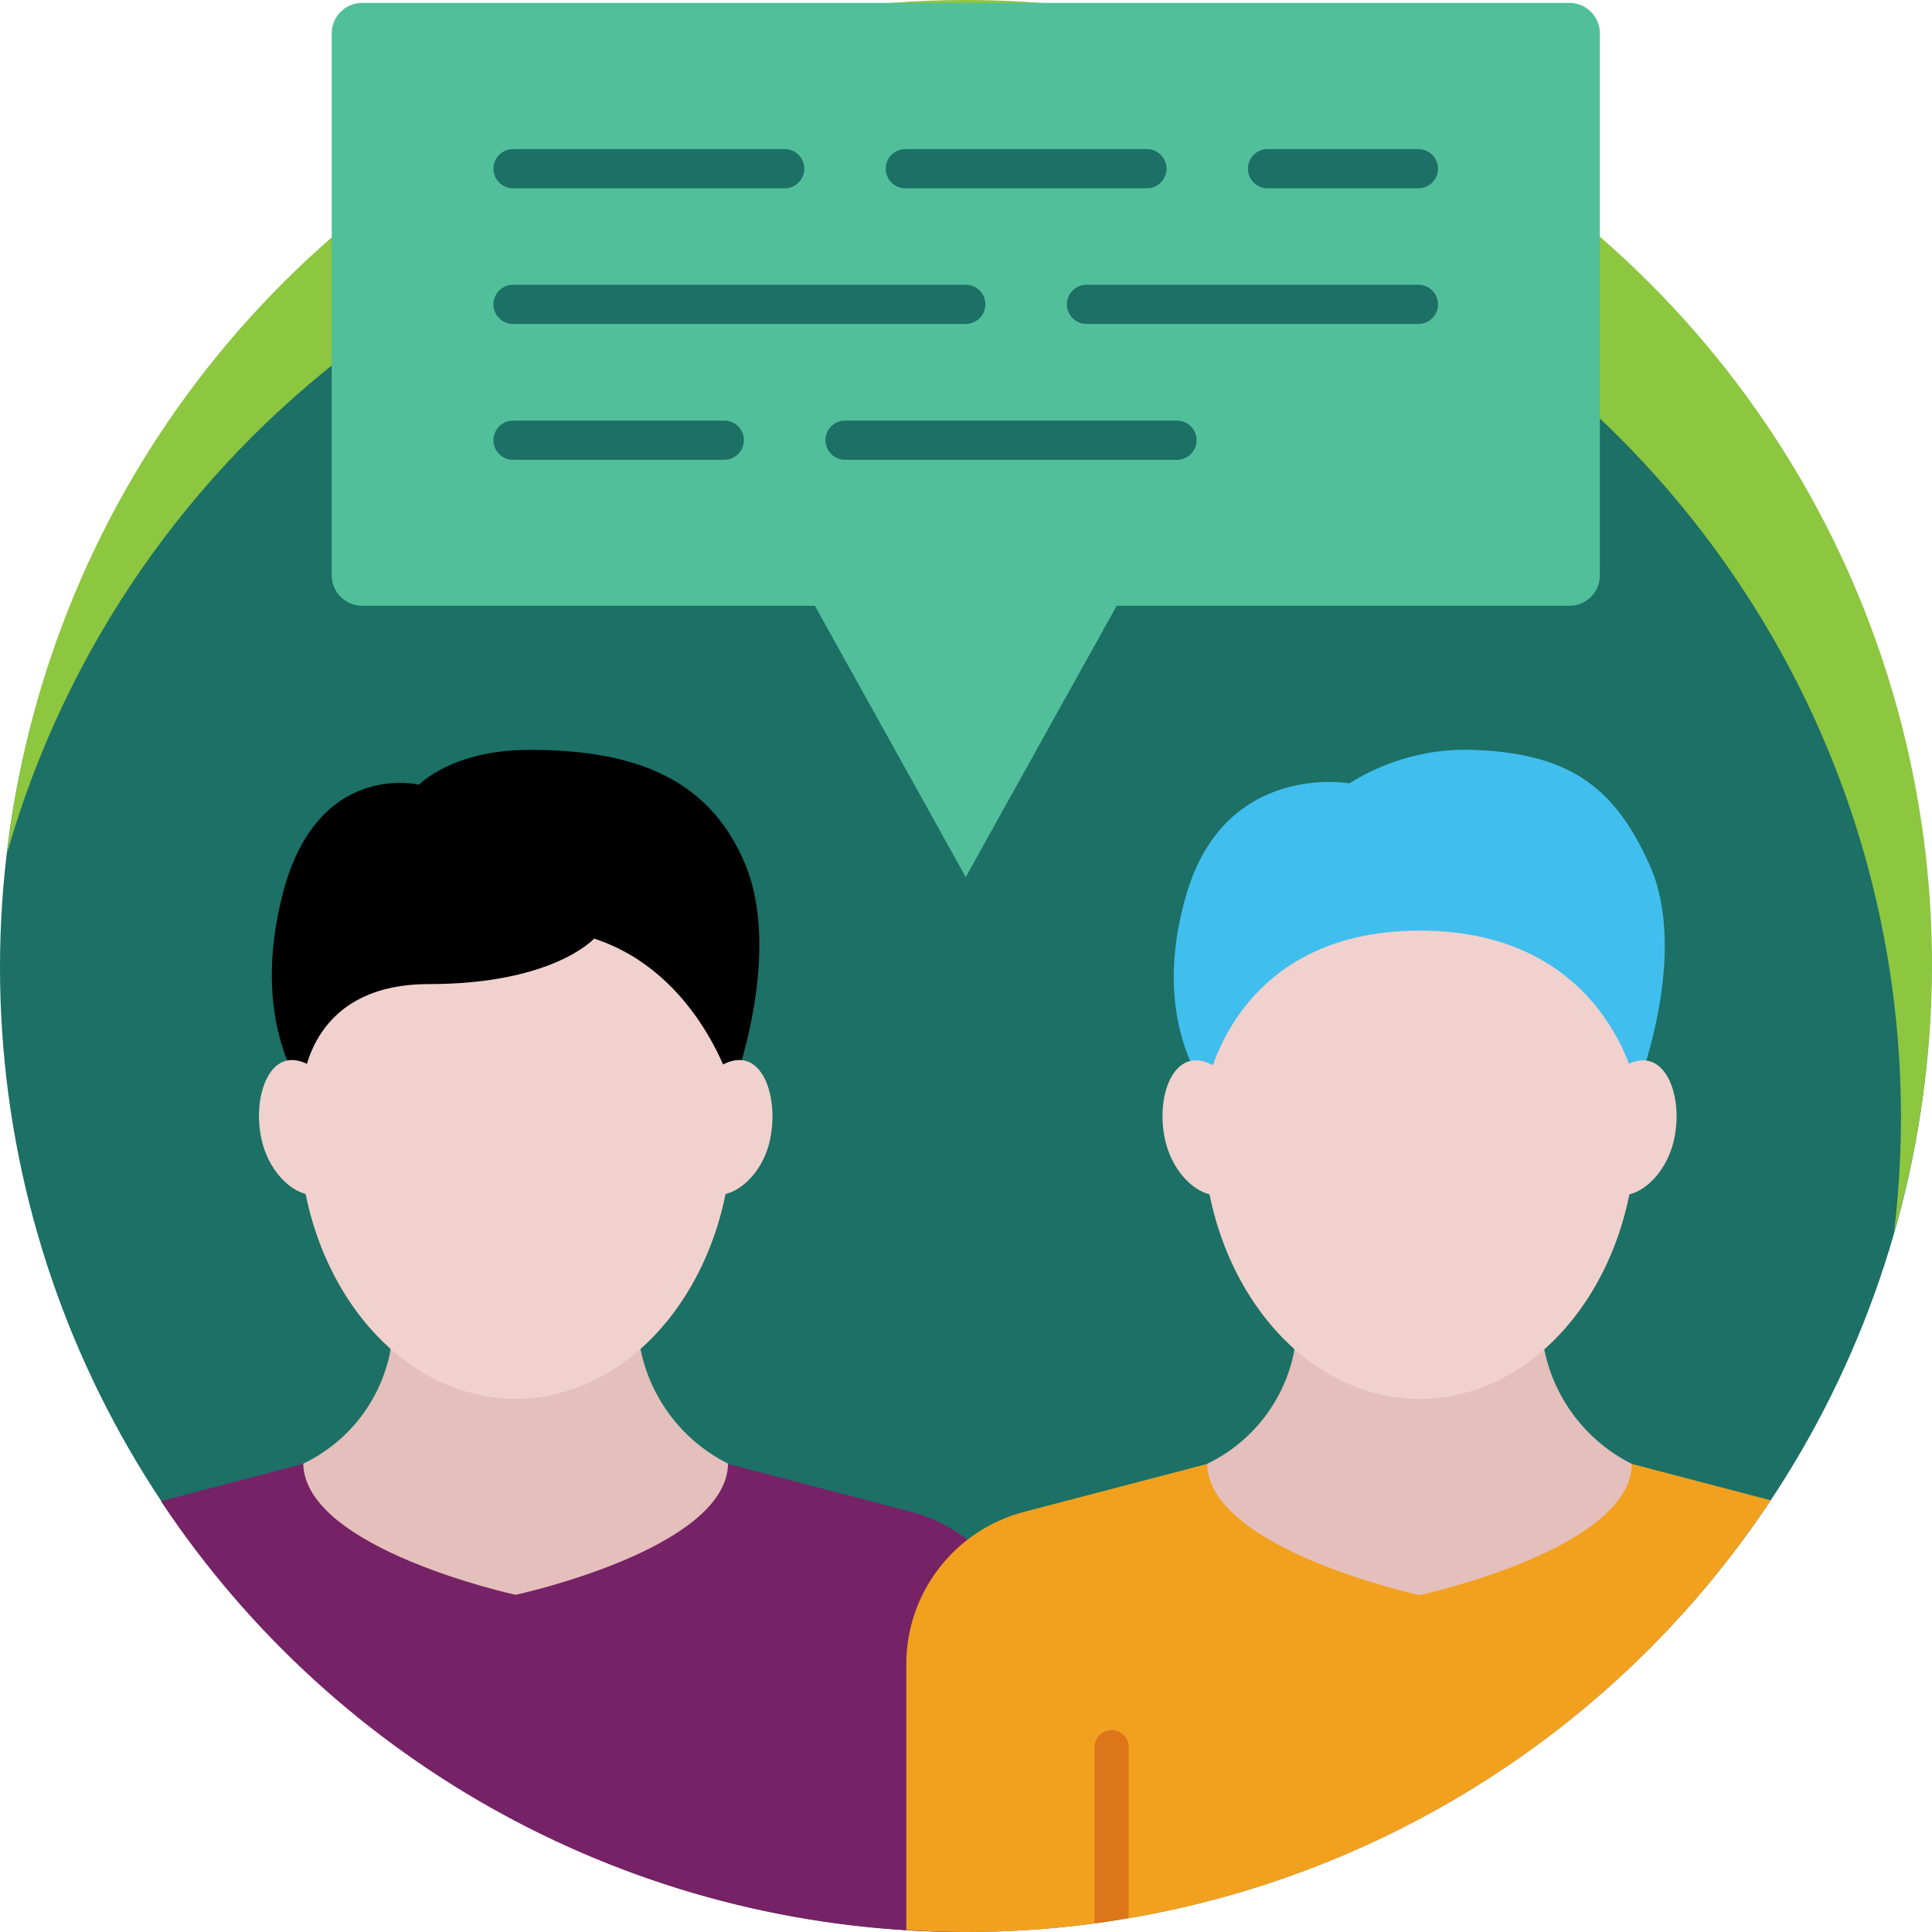 <?xml version="1.0" encoding="UTF-8"?>
<svg width="95px" height="95px" viewBox="0 0 95 95" version="1.1" xmlns="http://www.w3.org/2000/svg" xmlns:xlink="http://www.w3.org/1999/xlink">
    <title>icons_membership</title>
    <g id="Design---2020" stroke="none" stroke-width="1" fill="none" fill-rule="evenodd">
        <g id="Welcome---D" transform="translate(-776, -1207)" fill-rule="nonzero">
            <g id="icons_membership" transform="translate(776, 1207)">
                <ellipse id="Oval" fill="#1C7065" cx="47.487" cy="47.571" rx="47.487" ry="47.429"></ellipse>
                <path d="M45.988,7.556 C72.214,7.556 93.475,28.791 93.475,54.985 C93.47,56.857 93.357,58.728 93.135,60.587 C98.102,43.404 92.97,24.892 79.861,12.709 C66.753,0.526 47.897,-3.257 31.095,2.925 C14.293,9.108 2.401,24.204 0.34,41.97 C6.158,21.607 24.786,7.564 45.988,7.556 Z" id="Path" fill="#8DC63F"></path>
                <path d="M50.581,81.825 C50.575,78.305 48.196,75.231 44.788,74.336 L35.79,71.98 L14.911,71.98 L7.913,73.812 C16.612,86.912 31.25,94.849 46.987,95 C48.187,94.977 49.378,94.91 50.561,94.8 L50.581,81.825 Z" id="Path" fill="#762266"></path>
                <path d="M25.353,78.42 C25.353,78.42 35.73,76.188 35.8,71.97 C33.569,70.852 31.979,68.768 31.492,66.323 C31.422,65.964 31.372,63.667 31.332,63.328 L19.375,63.328 C19.33,63.727 19.265,66.078 19.18,66.508 C18.694,68.896 17.113,70.919 14.911,71.97 C14.996,76.168 25.353,78.42 25.353,78.42 Z" id="Path" fill="#E4BFBB"></path>
                <path d="M25.353,42.119 C19.475,42.119 14.706,48.11 14.706,55.449 C14.706,62.788 19.475,68.779 25.353,68.779 C31.232,68.779 36,62.788 36,55.449 C36,48.11 31.232,42.119 25.353,42.119 Z" id="Path" fill="#F1D1CD"></path>
                <path d="M14.871,53.562 C14.871,53.562 12.267,50.232 13.911,43.917 C15.616,37.366 20.609,38.585 20.609,38.585 C20.609,38.585 22.229,36.872 26.028,36.872 C30.727,36.872 34.791,37.991 36.65,42.514 C38.51,47.037 36.015,53.562 36.015,53.562 C36.015,53.562 34.421,47.846 29.212,46.153 C29.212,46.153 27.213,48.39 21.084,48.39 C14.956,48.39 14.871,53.562 14.871,53.562 Z" id="Path" fill="#000000"></path>
                <path d="M36.6,52.149 C35.465,51.91 33.961,53.397 33.601,55.145 C33.241,56.892 33.821,58.5 34.956,58.739 C36.09,58.979 37.48,57.801 37.86,56.058 C38.24,54.316 37.735,52.389 36.6,52.149 Z" id="Path" fill="#F1D1CD"></path>
                <path d="M14.106,52.149 C15.241,51.91 16.745,53.397 17.13,55.145 C17.515,56.892 16.91,58.5 15.771,58.739 C14.631,58.979 13.271,57.801 12.867,56.058 C12.462,54.316 12.996,52.389 14.106,52.149 Z" id="Path" fill="#F1D1CD"></path>
                <path d="M87.067,73.772 L80.243,71.985 L59.354,71.985 L50.356,74.341 C46.946,75.233 44.566,78.309 44.563,81.83 L44.563,94.9 C45.528,94.96 46.502,95 47.482,95 C63.408,95.01 78.277,87.037 87.067,73.772 Z" id="Path" fill="#F2A11F"></path>
                <path d="M54.66,85.07 C54.438,85.07 54.224,85.158 54.066,85.316 C53.909,85.473 53.82,85.686 53.82,85.909 L53.82,94.576 C54.385,94.501 54.945,94.401 55.5,94.306 L55.5,85.909 C55.5,85.445 55.124,85.07 54.66,85.07 Z" id="Path" fill="#DD751B"></path>
                <path d="M69.796,78.435 C69.796,78.435 80.178,76.198 80.243,71.985 C78.01,70.866 76.418,68.78 75.93,66.333 C75.86,65.974 75.81,63.682 75.77,63.338 L63.813,63.338 C63.768,63.732 63.703,66.088 63.623,66.518 C63.132,68.904 61.553,70.924 59.354,71.98 C59.444,76.183 69.796,78.435 69.796,78.435 Z" id="Path" fill="#E4BFBB"></path>
                <path d="M69.796,42.129 C63.918,42.129 59.149,48.12 59.149,55.459 C59.149,62.798 63.918,68.789 69.796,68.789 C75.675,68.789 80.443,62.823 80.443,55.459 C80.443,48.095 75.675,42.129 69.796,42.129 Z" id="Path" fill="#F1D1CD"></path>
                <path d="M59.314,53.562 C59.314,53.562 56.485,50.167 58.354,43.917 C60.299,37.426 66.352,38.52 66.352,38.52 C68.239,37.329 70.452,36.756 72.68,36.882 C77.369,37.102 79.469,38.879 81.113,42.524 C83.108,46.977 80.478,53.562 80.478,53.562 C80.478,53.562 79.084,45.759 69.816,45.759 C60.549,45.759 59.314,53.562 59.314,53.562 Z" id="Path" fill="#40BEEE"></path>
                <path d="M81.043,52.164 C79.908,51.925 78.404,53.412 78.044,55.16 C77.684,56.907 78.269,58.515 79.404,58.754 C80.538,58.994 81.903,57.821 82.308,56.073 C82.713,54.326 82.178,52.404 81.043,52.164 Z" id="Path" fill="#F1D1CD"></path>
                <path d="M58.554,52.164 C59.689,51.925 61.188,53.412 61.553,55.16 C61.918,56.907 61.333,58.515 60.199,58.754 C59.064,58.994 57.699,57.821 57.295,56.073 C56.89,54.326 57.42,52.404 58.554,52.164 Z" id="Path" fill="#F1D1CD"></path>
                <path d="M77.169,29.788 L54.91,29.788 L47.487,43.128 L40.069,29.788 L17.81,29.788 C16.982,29.788 16.311,29.117 16.311,28.29 L16.311,1.64 C16.311,0.813 16.982,0.142 17.81,0.142 L77.169,0.142 C77.997,0.142 78.669,0.813 78.669,1.64 L78.669,28.305 C78.661,29.126 77.992,29.788 77.169,29.788 Z" id="Path" fill="#52BF9B"></path>
                <path d="M69.746,15.929 L53.426,15.929 C52.893,15.929 52.461,15.497 52.461,14.965 C52.461,14.433 52.893,14.002 53.426,14.002 L69.746,14.002 C70.279,14.002 70.711,14.433 70.711,14.965 C70.711,15.497 70.279,15.929 69.746,15.929 Z" id="Path" fill="#1C7065"></path>
                <path d="M47.487,15.929 L25.228,15.929 C24.695,15.929 24.263,15.497 24.263,14.965 C24.263,14.433 24.695,14.002 25.228,14.002 L47.487,14.002 C48.02,14.002 48.452,14.433 48.452,14.965 C48.452,15.497 48.02,15.929 47.487,15.929 L47.487,15.929 Z" id="Path" fill="#1C7065"></path>
                <path d="M69.746,9.259 L62.328,9.259 C61.795,9.259 61.363,8.827 61.363,8.295 C61.363,7.763 61.795,7.332 62.328,7.332 L69.746,7.332 C70.279,7.332 70.711,7.763 70.711,8.295 C70.711,8.827 70.279,9.259 69.746,9.259 Z" id="Path" fill="#1C7065"></path>
                <path d="M56.395,9.259 L44.518,9.259 C43.985,9.259 43.553,8.827 43.553,8.295 C43.553,7.763 43.985,7.332 44.518,7.332 L56.395,7.332 C56.928,7.332 57.36,7.763 57.36,8.295 C57.36,8.827 56.928,9.259 56.395,9.259 L56.395,9.259 Z" id="Path" fill="#1C7065"></path>
                <path d="M38.585,9.259 L25.228,9.259 C24.695,9.259 24.263,8.827 24.263,8.295 C24.263,7.763 24.695,7.332 25.228,7.332 L38.585,7.332 C39.117,7.332 39.549,7.763 39.549,8.295 C39.549,8.827 39.117,9.259 38.585,9.259 L38.585,9.259 Z" id="Path" fill="#1C7065"></path>
                <path d="M57.874,22.609 L41.554,22.609 C41.021,22.609 40.589,22.177 40.589,21.645 C40.589,21.113 41.021,20.682 41.554,20.682 L57.874,20.682 C58.407,20.682 58.839,21.113 58.839,21.645 C58.839,22.177 58.407,22.609 57.874,22.609 L57.874,22.609 Z" id="Path" fill="#1C7065"></path>
                <path d="M35.615,22.609 L25.228,22.609 C24.695,22.609 24.263,22.177 24.263,21.645 C24.263,21.113 24.695,20.682 25.228,20.682 L35.615,20.682 C36.148,20.682 36.58,21.113 36.58,21.645 C36.58,22.177 36.148,22.609 35.615,22.609 L35.615,22.609 Z" id="Path" fill="#1C7065"></path>
            </g>
        </g>
    </g>
</svg>